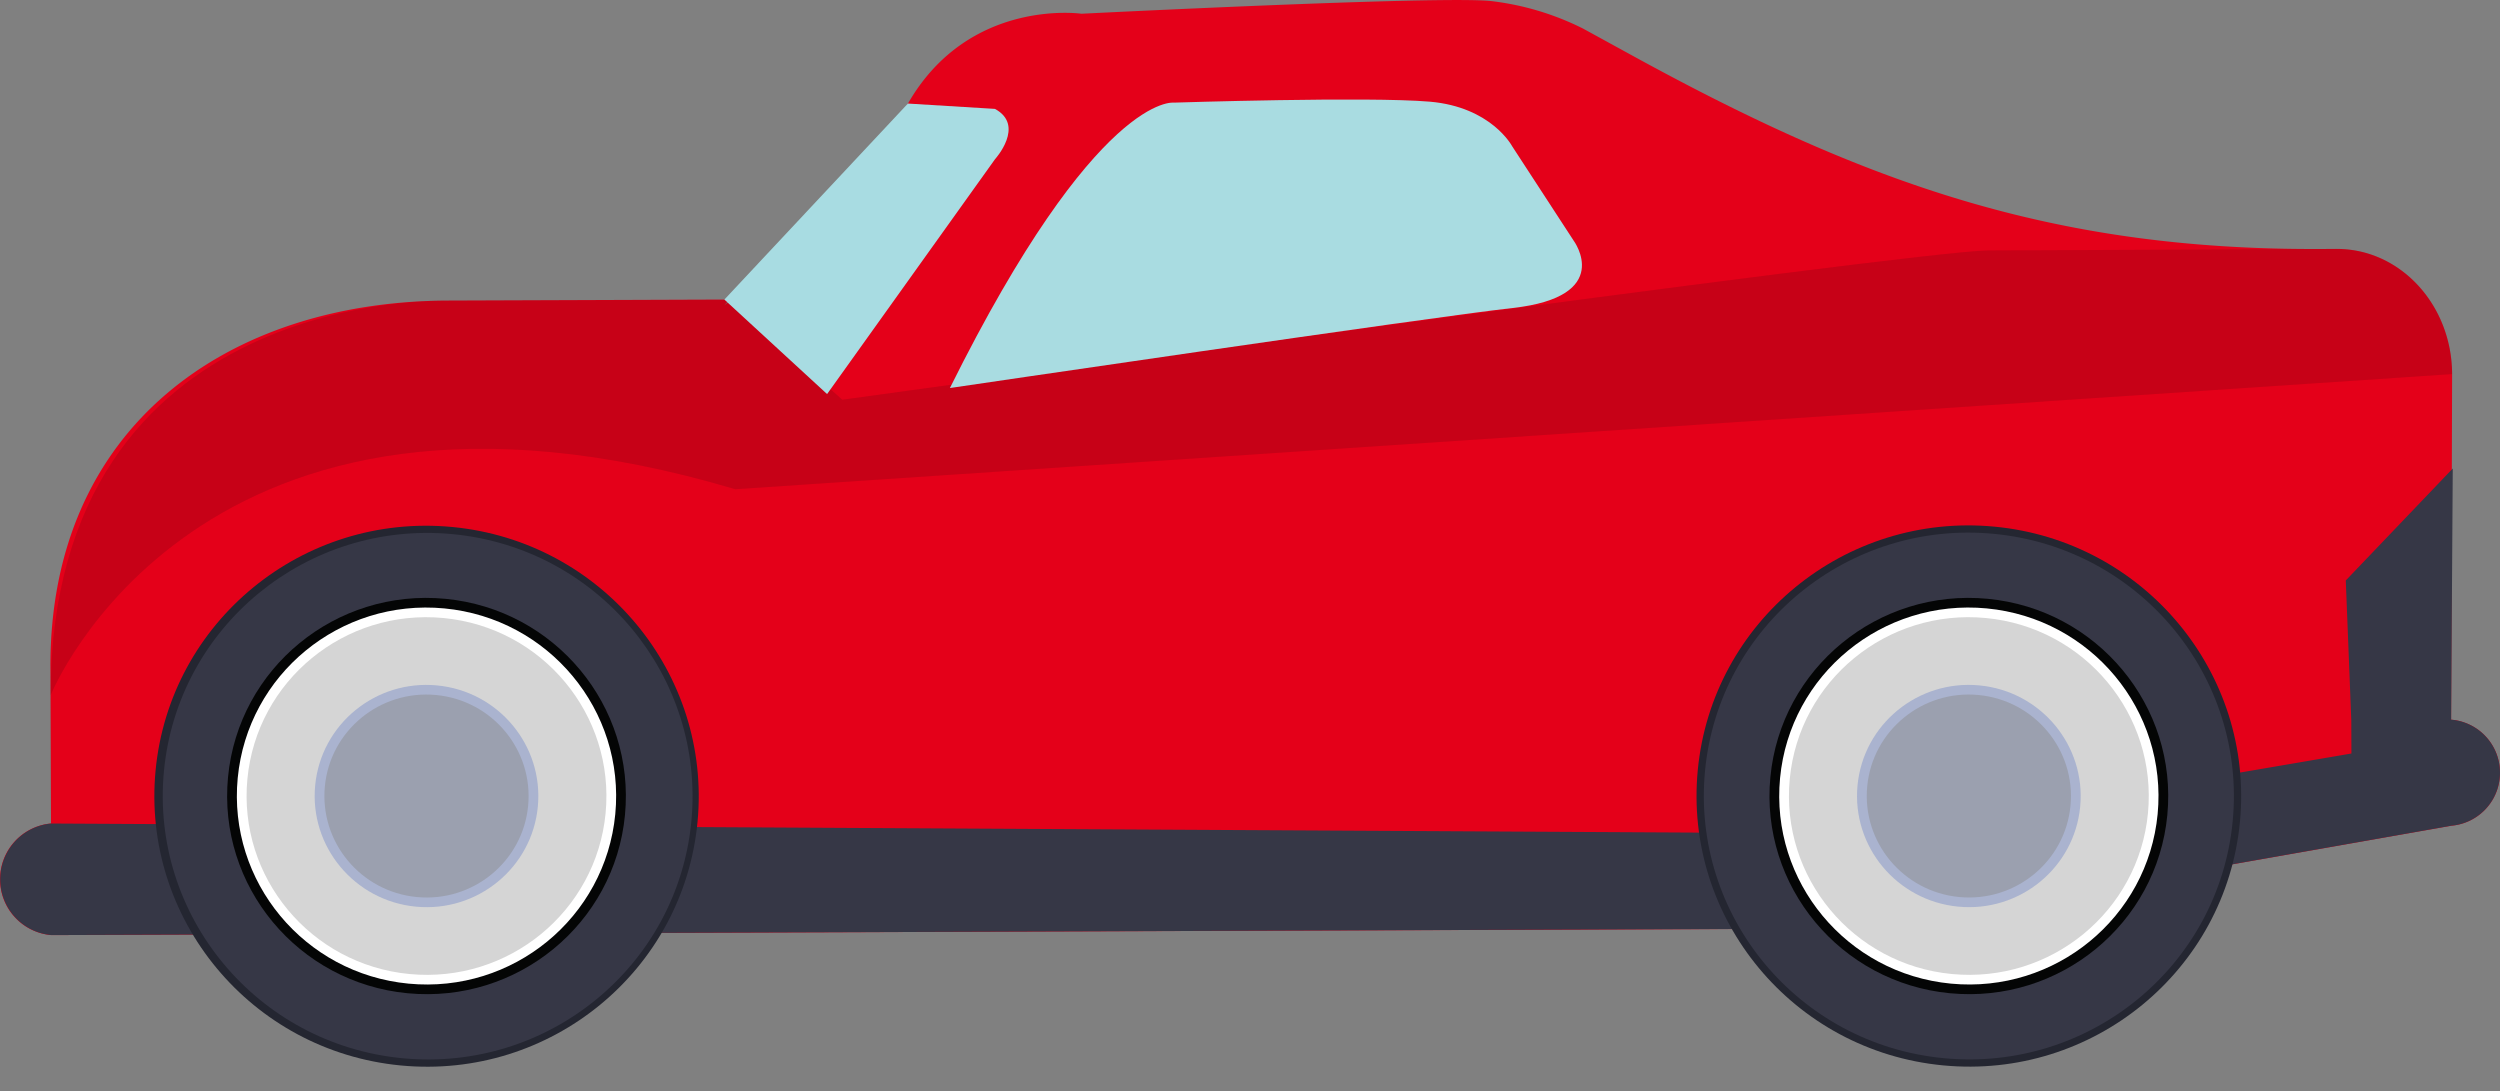 <svg xmlns="http://www.w3.org/2000/svg" xmlns:xlink="http://www.w3.org/1999/xlink" width="354" height="154.534" viewBox="0 0 354 154.534">
  <rect x="0" y="0" width="354" height="154.534" fill="#808080" stroke="none"/>
  <defs>
    <clipPath id="clip-path">
      <path id="Path_873" data-name="Path 873" d="M1091.047,524.257c20.862-41.957,31.734-40.413,31.734-40.413s27.528-.889,36.229-.135,11.636,6.284,11.636,6.284l8.743,13.421s5.823,7.9-8.66,9.51C1159.154,514.206,1091.047,524.257,1091.047,524.257Z" transform="translate(-1091.047 -483.405)" fill="none"/>
    </clipPath>
    <clipPath id="clip-path-2">
      <path id="Path_875" data-name="Path 875" d="M1143.413,483.591l-25.986,27.755,14.541,13.381,23.789-33.27s4.329-4.761-.022-7.112Z" transform="translate(-1117.427 -483.591)" fill="none"/>
    </clipPath>
  </defs>
  <g id="Layer_2" data-name="Layer 2" transform="translate(9 -3)">
    <g id="Layer_1-2" data-name="Layer 1-2" transform="translate(-9 3)">
      <g id="Basic_Red" data-name="Basic Red">
        <g id="Layer_2-2" data-name="Layer 2-2">
          <g id="Premium">
            <g id="premium-water">
              <path id="Path_869" data-name="Path 869" d="M1152.1,521.242l-39.863.145c-31.21.114-56.414,17.884-56.291,51.92l.079,22.124a7.932,7.932,0,0,0,.056,15.805l257.236-.926,82.617-14.563a7.533,7.533,0,0,0-.053-15.012l.143-48.941c-.033-9.817-7.362-17.757-16.367-17.72l-2.506.01c-37.576.132-64.135-9.266-97.088-27.322l-7.1-3.89a39.217,39.217,0,0,0-13.056-3.9c-7.264-.76-57.957,1.8-57.957,1.8S1186,478.45,1177.366,493.5s-25.979,28.543-25.979,28.543" transform="translate(-1048.805 -478.826)" fill="#e40019"/>
              <path id="Path_870" data-name="Path 870" d="M1056.029,550.65a7.931,7.931,0,0,0,.055,15.8l257.228-.93,82.617-14.563a7.533,7.533,0,0,0-.053-15.011l.23-35.566-15.149,15.855.781,19.784.018,4.718-66.32,11.344Z" transform="translate(-1048.795 -434.041)" fill="#363746"/>
              <g id="Group_412" data-name="Group 412" transform="translate(7.169 35.248)" opacity="0.13">
                <path id="Path_871" data-name="Path 871" d="M1051.007,553.47s20.789-51.8,96.952-29.165l243.1-16.3c-.034-9.817-7.361-17.756-16.366-17.72l-49.356.213c-10.144.037-162.228,21.136-162.228,21.136l-15.993-14.169-39.862.145S1051.007,495.617,1051.007,553.47Z" transform="translate(-1051.007 -490.28)" fill="#040505"/>
              </g>
              <ellipse id="Ellipse_171" data-name="Ellipse 171" cx="38.561" cy="38.316" rx="38.561" ry="38.316" transform="matrix(-0.995, -0.095, 0.095, -0.995, 95.128, 154.534)" fill="#242631"/>
              <ellipse id="Ellipse_172" data-name="Ellipse 172" cx="37.51" cy="37.275" rx="37.51" ry="37.275" transform="translate(94.353 153.413) rotate(-174.546)" fill="#363746"/>
              <ellipse id="Ellipse_173" data-name="Ellipse 173" cx="28.232" cy="28.054" rx="28.232" ry="28.054" transform="translate(85.824 143.334) rotate(-174.534)" fill="#040505"/>
              <ellipse id="Ellipse_174" data-name="Ellipse 174" cx="26.854" cy="26.687" rx="26.854" ry="26.687" transform="translate(84.582 141.842) rotate(-174.533)" fill="#fff"/>
              <ellipse id="Ellipse_175" data-name="Ellipse 175" cx="25.477" cy="25.32" rx="25.477" ry="25.32" transform="translate(83.342 140.35) rotate(-174.534)" fill="#d5d5d5"/>
              <ellipse id="Ellipse_176" data-name="Ellipse 176" cx="15.836" cy="15.736" rx="15.836" ry="15.736" transform="translate(74.658 129.891) rotate(-174.535)" fill="#aab3cf"/>
              <ellipse id="Ellipse_177" data-name="Ellipse 177" cx="14.458" cy="14.369" rx="14.458" ry="14.369" transform="translate(73.416 128.399) rotate(-174.534)" fill="#9ba0af"/>
              <g id="Group_415" data-name="Group 415" transform="translate(134.505 14.093)">
                <g id="Group_414" data-name="Group 414" clip-path="url(#clip-path)">
                  <g id="Group_413" data-name="Group 413" transform="translate(0 -1.106)">
                    <path id="Path_872" data-name="Path 872" d="M1090.851,483.046h92.843V525h-94.163V483.046Z" transform="translate(-1089.531 -483.046)" fill="#a9dce1"/>
                  </g>
                </g>
              </g>
              <g id="Group_418" data-name="Group 418" transform="translate(102.573 14.664)">
                <g id="Group_417" data-name="Group 417" transform="translate(0)" clip-path="url(#clip-path-2)">
                  <g id="Group_416" data-name="Group 416" transform="translate(0.002)">
                    <path id="Path_874" data-name="Path 874" d="M1117.572,483.591H1159.3v41.133h-42.658V483.591Z" transform="translate(-1116.643 -483.591)" fill="#a8dce2"/>
                  </g>
                </g>
              </g>
            </g>
          </g>
        </g>
        <ellipse id="Ellipse_178" data-name="Ellipse 178" cx="38.561" cy="38.316" rx="38.561" ry="38.316" transform="translate(313.526 154.532) rotate(-174.534)" fill="#242631"/>
        <ellipse id="Ellipse_179" data-name="Ellipse 179" cx="37.528" cy="37.293" rx="37.528" ry="37.293" transform="translate(312.596 153.414) rotate(-174.534)" fill="#363746"/>
        <ellipse id="Ellipse_180" data-name="Ellipse 180" cx="28.232" cy="28.054" rx="28.232" ry="28.054" transform="translate(304.222 143.333) rotate(-174.534)" fill="#040505"/>
        <ellipse id="Ellipse_181" data-name="Ellipse 181" cx="26.854" cy="26.687" rx="26.854" ry="26.687" transform="translate(302.98 141.84) rotate(-174.534)" fill="#fff"/>
        <ellipse id="Ellipse_182" data-name="Ellipse 182" cx="25.477" cy="25.32" rx="25.477" ry="25.32" transform="translate(301.74 140.348) rotate(-174.534)" fill="#d5d5d5"/>
        <ellipse id="Ellipse_183" data-name="Ellipse 183" cx="15.836" cy="15.736" rx="15.836" ry="15.736" transform="translate(293.055 129.89) rotate(-174.534)" fill="#aab3cf"/>
        <ellipse id="Ellipse_184" data-name="Ellipse 184" cx="14.458" cy="14.369" rx="14.458" ry="14.369" transform="translate(291.814 128.397) rotate(-174.534)" fill="#9ba0af"/>
      </g>
    </g>
  </g>
</svg>
